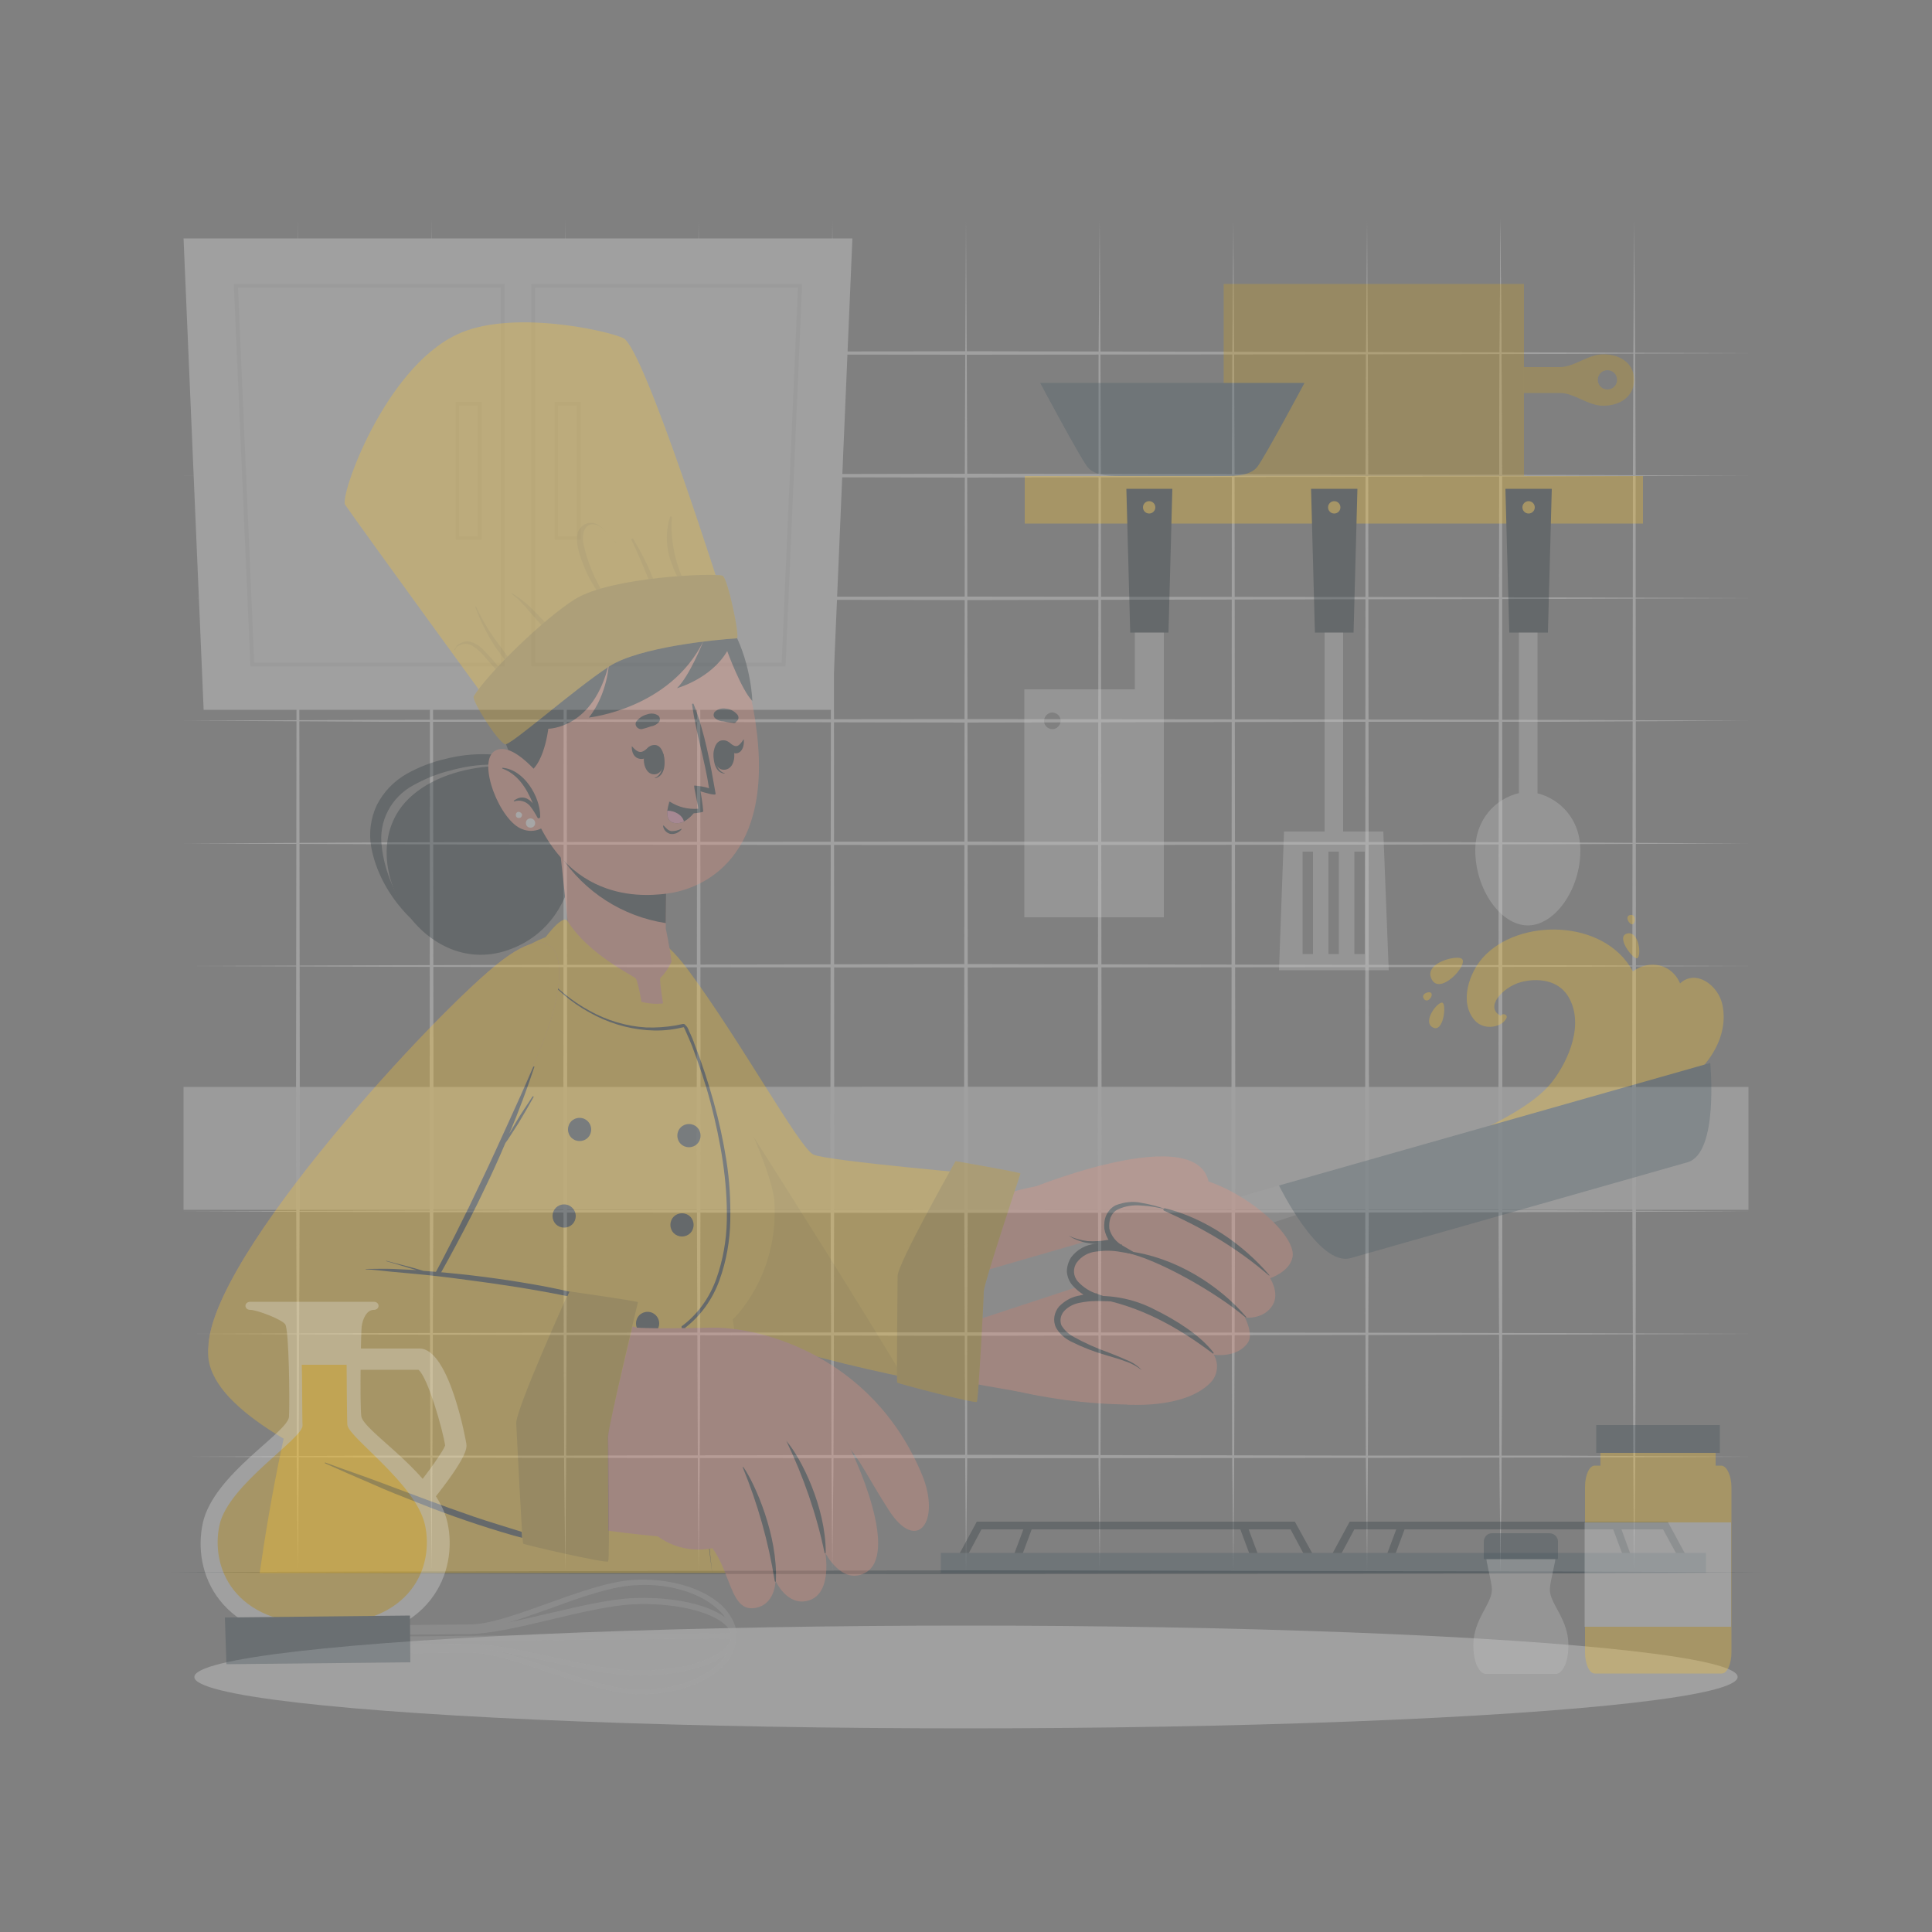 <?xml version="1.0" encoding="utf-8"?>
<!-- Generator: Adobe Illustrator 22.1.0, SVG Export Plug-In . SVG Version: 6.00 Build 0)  -->
<svg version="1.1" id="Layer_1" xmlns="http://www.w3.org/2000/svg" xmlns:xlink="http://www.w3.org/1999/xlink" x="0px" y="0px"
	 viewBox="0 0 500 500" style="enable-background:new 0 0 500 500;" xml:space="preserve">
<rect x="0" y="0" width="500" height="500" fill="#808080" stroke="none"/>
<style type="text/css">
	.st0{opacity:0.3;}
	.st1{fill:#EBEBEB;}
	.st2{fill:#DBDBDB;}
	.st3{fill:#263238;}
	.st4{fill:#455A64;}
	.st5{fill:#FFC727;}
	.st6{fill:#C7C7C7;}
	.st7{opacity:0.2;enable-background:new    ;}
	.st8{opacity:0.2;}
	.st9{fill:#EB9481;}
	.st10{fill:#A6A6A6;}
	.st11{opacity:0.1;enable-background:new    ;}
	.st12{fill:#FF9CBD;}
	.st13{fill:#FFFFFF;}
	.st14{opacity:0.1;}
	.st15{fill:#37474F;}
</style>
<g id="freepik--background-complete--inject-31" class="st0">
	<polygon class="st1" points="47.5,250 98.1,249.8 148.7,249.7 250,249.5 351.3,249.7 401.9,249.8 452.5,250 401.9,250.2 
		351.3,250.3 250,250.4 148.7,250.3 98.1,250.2 	"/>
	<polygon class="st1" points="47.5,218.3 98.1,218 148.7,217.9 250,217.8 351.3,217.9 401.9,218 452.5,218.3 401.9,218.5 
		351.3,218.6 250,218.7 148.7,218.6 98.1,218.5 	"/>
	<polygon class="st1" points="47.5,186.5 98.1,186.3 148.7,186.2 250,186.1 351.3,186.2 401.9,186.3 452.5,186.5 401.9,186.8 
		351.3,186.8 250,187 148.7,186.8 98.1,186.8 	"/>
	<polygon class="st1" points="47.5,154.8 98.1,154.6 148.7,154.5 250,154.4 351.3,154.5 401.9,154.6 452.5,154.8 401.9,155 
		351.3,155.1 250,155.3 148.7,155.1 98.1,155 	"/>
	<polygon class="st1" points="47.5,123.1 98.1,122.9 148.7,122.8 250,122.6 351.3,122.8 401.9,122.9 452.5,123.1 401.9,123.3 
		351.3,123.4 250,123.6 148.7,123.4 98.1,123.3 	"/>
	<polygon class="st1" points="47.5,91.4 98.1,91.2 148.7,91.1 250,90.9 351.3,91.1 401.9,91.2 452.5,91.4 401.9,91.6 351.3,91.7 
		250,91.8 148.7,91.7 98.1,91.6 	"/>
	<polygon class="st1" points="47.5,281.7 98.1,281.5 148.7,281.4 250,281.3 351.3,281.4 401.9,281.5 452.5,281.7 401.9,281.9 
		351.3,282 250,282.2 148.7,282 98.1,281.9 	"/>
	<polygon class="st1" points="47.5,313.5 98.1,313.3 148.7,313.2 250,313 351.3,313.2 401.9,313.2 452.5,313.5 401.9,313.7 
		351.3,313.8 250,313.9 148.7,313.8 98.1,313.7 	"/>
	<polygon class="st1" points="47.5,345.2 98.1,345 148.7,344.9 250,344.8 351.3,344.9 401.9,345 452.5,345.2 401.9,345.4 
		351.3,345.5 250,345.7 148.7,345.5 98.1,345.4 	"/>
	<polygon class="st1" points="47.5,377 98.1,376.7 148.7,376.7 250,376.5 351.3,376.7 401.9,376.7 452.5,377 401.9,377.2 
		351.3,377.3 250,377.4 148.7,377.3 98.1,377.2 	"/>
	<rect x="47.5" y="281.3" class="st2" width="405" height="31.8"/>
	<polygon class="st1" points="284.6,56.7 284.8,93.4 284.9,121.1 285.1,296.5 284.9,351.7 284.8,379.3 284.6,406.9 284.3,379.3 
		284.3,351.7 284.1,296.5 284.3,121.1 284.3,93.4 	"/>
	<polygon class="st1" points="250,56.7 250.2,93.4 250.3,121.1 250.5,296.5 250.3,351.7 250.3,379.3 250,406.9 249.8,379.3 
		249.7,351.7 249.5,296.5 249.7,121.1 249.8,93.4 	"/>
	<polygon class="st1" points="215.4,56.7 215.7,93.4 215.8,121.1 215.9,296.5 215.8,351.7 215.7,379.3 215.4,406.9 215.2,379.3 
		215.1,351.7 214.9,296.5 215.1,121.1 215.2,93.4 	"/>
	<polygon class="st1" points="180.8,56.7 181.1,93.4 181.2,121.1 181.3,296.5 181.2,351.7 181.1,379.3 180.8,406.9 180.6,379.3 
		180.5,351.7 180.3,296.5 180.5,121.1 180.6,93.4 	"/>
	<polygon class="st1" points="388.3,56.7 388.6,93.4 388.7,121.1 388.8,296.5 388.7,351.7 388.6,379.3 388.3,406.9 388.1,379.3 
		388,351.7 387.8,296.5 388,121.1 388.1,93.4 	"/>
	<polygon class="st1" points="353.8,56.7 354,93.4 354.1,121.1 354.3,296.5 354.1,351.7 354,379.3 353.8,406.9 353.5,379.3 
		353.4,351.7 353.3,296.5 353.4,121.1 353.5,93.4 	"/>
	<polygon class="st1" points="319.2,56.7 319.4,93.4 319.5,121.1 319.7,296.5 319.5,351.7 319.4,379.3 319.2,406.9 318.9,379.3 
		318.8,351.7 318.7,296.5 318.8,121.1 318.9,93.4 	"/>
	<polygon class="st1" points="422.9,56.7 423.2,93.4 423.3,121.1 423.4,296.5 423.3,351.7 423.2,379.3 422.9,406.9 422.7,379.3 
		422.6,351.7 422.4,296.5 422.6,121.1 422.7,93.4 	"/>
	<polygon class="st1" points="388.3,56.7 388.6,93.4 388.7,121.1 388.8,296.5 388.7,351.7 388.6,379.3 388.3,406.9 388.1,379.3 
		388,351.7 387.8,296.5 388,121.1 388.1,93.4 	"/>
	<polygon class="st1" points="146.3,56.7 146.5,93.4 146.6,121.1 146.8,296.5 146.6,351.7 146.5,379.3 146.3,406.9 146,379.3 
		145.9,351.7 145.8,296.5 145.9,121.1 146,93.4 	"/>
	<polygon class="st1" points="111.7,56.7 111.9,93.4 112,121.1 112.2,296.5 112,351.7 111.9,379.3 111.7,406.9 111.4,379.3 
		111.3,351.7 111.2,296.5 111.3,121.1 111.4,93.4 	"/>
	<polygon class="st1" points="77.1,56.7 77.3,93.4 77.4,121.1 77.6,296.5 77.4,351.7 77.3,379.3 77.1,406.9 76.8,379.3 76.8,351.7 
		76.6,296.5 76.8,121.1 76.8,93.4 	"/>
	<polygon class="st1" points="52.7,183.7 215.4,183.7 220.6,61.7 47.5,61.7 	"/>
	<path class="st2" d="M130.6,172.5H64.8l-4.3-99h70.1V172.5z M65.8,171.5h63.8v-97h-68L65.8,171.5z"/>
	<path class="st2" d="M124.7,139.7h-6.8V104h6.8V139.7z M118.8,138.7h4.8V105h-4.8V138.7z"/>
	<path class="st2" d="M203.3,172.5h-65.8v-99h70.1L203.3,172.5z M138.5,171.5h63.8l4.2-97h-68L138.5,171.5z"/>
	<path class="st2" d="M150.3,139.7h-6.8V104h6.8V139.7z M144.4,138.7h4.8V105h-4.8V138.7z"/>
</g>
<g id="freepik--Shadow--inject-31" class="st0">
	<ellipse class="st1" cx="250" cy="434" rx="199.7" ry="13.3"/>
</g>
<g id="freepik--Stove--inject-31" class="st0">
	<polygon class="st3" points="249.3,404.6 247.5,403.6 252.8,393.8 335.1,393.8 340.5,403.6 338.7,404.6 334,395.8 254,395.8 	"/>
	<polygon class="st3" points="263.8,404.4 261.9,403.7 265.6,393.8 322.4,393.8 326.1,403.7 324.2,404.4 321,395.8 267,395.8 	"/>
	<polygon class="st3" points="435.2,404.6 430.4,395.8 350.5,395.8 345.8,404.6 344,403.6 349.3,393.8 431.6,393.8 436.9,403.6 	"/>
	<polygon class="st3" points="420.7,404.4 417.5,395.8 363.5,395.8 360.3,404.4 358.4,403.7 362.1,393.8 418.9,393.8 422.5,403.7 	
		"/>
	<rect x="243.5" y="401.9" class="st4" width="198" height="5.2"/>
</g>
<g id="freepik--Table--inject-31" class="st0">
	<polygon class="st3" points="44.2,406.9 95.7,406.7 147.1,406.6 250,406.4 352.9,406.6 404.3,406.7 455.8,406.9 404.3,407.2 
		352.9,407.3 250,407.4 147.1,407.3 95.7,407.2 	"/>
</g>
<g id="freepik--Shelf--inject-31" class="st0">
	<rect x="265.2" y="123.2" class="st5" width="160" height="12.3"/>
	<rect x="342.8" y="157.8" class="st6" width="4.8" height="60"/>
	<path class="st6" d="M358,215.2h-25.7l-1.3,35.9h28.4L358,215.2z M339.8,246.9h-2.7v-26.5h2.7V246.9z M346.5,246.9h-2.7v-26.5h2.7
		V246.9z M353.2,246.9h-2.7v-26.5h2.7V246.9z"/>
	<polygon class="st3" points="350.3,163.7 340.3,163.7 339.3,126.5 351.3,126.5 	"/>
	<circle class="st5" cx="345.3" cy="131.3" r="1.6"/>
	<rect x="393.1" y="157.8" class="st6" width="4.8" height="48.3"/>
	<path class="st6" d="M409,220.1c0,10.1-6.6,19.4-13.6,19.4s-13.6-9.3-13.6-19.4s8.1-15.1,13.6-15.1S409,210,409,220.1z"/>
	<polygon class="st3" points="400.6,163.7 390.6,163.7 389.6,126.5 401.6,126.5 	"/>
	<circle class="st5" cx="395.6" cy="131.3" r="1.6"/>
	<path class="st6" d="M265.1,178.4v59h36.1v-79.8h-7.5v20.8L265.1,178.4z M270.2,186.6c0-1.2,1-2.2,2.1-2.2c1.2,0,2.2,1,2.2,2.1
		c0,1.2-1,2.2-2.1,2.2c0,0,0,0,0,0C271.2,188.7,270.2,187.8,270.2,186.6z"/>
	<polygon class="st3" points="292.5,163.7 302.4,163.7 303.4,126.5 291.5,126.5 	"/>
	<circle class="st5" cx="297.4" cy="131.3" r="1.6"/>
	<rect x="316.7" y="73.5" class="st5" width="77.7" height="49.7"/>
	<rect x="316.7" y="73.5" class="st7" width="77.7" height="49.7"/>
	<path class="st5" d="M414.9,91.7c-3.9,0-7.5,3.3-11.1,3.3h-9.5v6.7h9.5c3.6,0,7.2,3.3,11.1,3.3c4.6,0,8-2.6,8-6.7
		S419.5,91.7,414.9,91.7z M416,100.8c-1.4,0-2.5-1.1-2.5-2.5c0-1.4,1.1-2.5,2.5-2.5c1.4,0,2.5,1.1,2.5,2.5c0,0,0,0,0,0
		C418.5,99.7,417.4,100.8,416,100.8L416,100.8z"/>
	<g class="st8">
		<path d="M414.9,91.7c-3.9,0-7.5,3.3-11.1,3.3h-9.5v6.7h9.5c3.6,0,7.2,3.3,11.1,3.3c4.6,0,8-2.6,8-6.7S419.5,91.7,414.9,91.7z
			 M416,100.8c-1.4,0-2.5-1.1-2.5-2.5c0-1.4,1.1-2.5,2.5-2.5c1.4,0,2.5,1.1,2.5,2.5c0,0,0,0,0,0C418.5,99.7,417.4,100.8,416,100.8
			L416,100.8z"/>
	</g>
	<path class="st4" d="M337.6,99.1c0,0-10.2,19.1-12.2,21.7s-6.8,2.4-9.8,2.4h-24.4c-3,0-7.8,0.2-9.8-2.4s-12.2-21.7-12.2-21.7H337.6
		z"/>
</g>
<g id="freepik--Character--inject-31" class="st0">
	<path class="st3" d="M145.5,202.6c-7-6.7-30.5-6.2-40.6,5c-13.9,15.4,4.4,45.9,26.5,38.3S150.9,207.8,145.5,202.6z"/>
	<path class="st3" d="M106.4,237.8c-3.9-5.7-6.9-12.1-7.6-18.7c-0.9-6.5,2.4-12.8,8.2-15.9c2.9-1.6,6-2.9,9.2-3.7
		c3.2-0.9,6.5-1.5,9.8-1.6c6.8-0.4,13.6,1.3,19.5,4.7c-5.1-4.8-12.4-7.3-19.5-7.4c-3.6-0.1-7.2,0.3-10.7,1.2
		c-3.5,0.8-6.9,2.1-10.1,3.9c-3.3,1.9-6,4.7-7.7,8.1c-1.6,3.4-2.1,7.3-1.4,11C97.5,226.6,101.4,232.9,106.4,237.8z"/>
	<path class="st9" d="M172.9,248.3c16.9,20.3,30.9,46.3,38.4,52.5c3.9,3.3,61,8.3,67.5,9.6c9.9,1.9-4.1,52.5-10.7,50.6
		c-4.3-1.2-69.9-10.3-82-23.9c-9.3-10.5-23.9-55.8-27.8-75.7C153.9,239.3,166.1,240.2,172.9,248.3z"/>
	<path class="st9" d="M292.5,363.5c-11.3-0.1-22.6-1.6-33.5-4.5c-6-1.7-3-48.8,3.2-50.6c19-5.5,45.1-1.6,53.8,5.4
		S303.9,363.5,292.5,363.5z"/>
	<path class="st5" d="M433.2,282.2c-10.6,6.3-23.9,9.1-35.7,12.5c-6.5,1.8-13,3.5-19.5,5.1c-3,0.7-6,1.4-9,2.1
		c-1.8,0.4-4.7,1.6-6.6,1.1c-0.4-0.1-0.8-0.5-0.8-0.9c0-0.1,0-0.3,0-0.4c-0.1-1.1,31-10.2,40-21.6c4.5-5.8,8.5-15.3,4.2-22.3
		c-2.6-4.2-7.9-4.8-12.3-3.6c-4.6,1.3-9.4,6.5-5.1,8.7c0.4-0.8,1.8-0.4,1.5,0.5c-0.9,2.3-5.7,3.6-8.3,0.6
		c-4.1-4.8-1.2-12.4,2.1-16.1c9.2-10.4,31.5-10.2,38.9,3.5c4.3-3.2,10.1-1.9,12.2,3.1c4.1-3.8,10,0.5,11,5.7
		C447.6,269.5,440.6,277.9,433.2,282.2z"/>
	<path class="st5" d="M378.4,248.2c-1-1.2-10.1,0.9-7.9,5.2C372.6,257.7,379.9,249.9,378.4,248.2z"/>
	<path class="st5" d="M373.3,259.5c-1.2-0.4-5.3,4.9-2.5,6.4S374.4,259.9,373.3,259.5z"/>
	<path class="st5" d="M423.7,248c1.2-0.5,0.5-7.2-2.6-6.4S422.7,248.4,423.7,248z"/>
	<path class="st5" d="M370.4,257c-0.5-0.6-2.8,0.2-1.9,1.5S371,257.8,370.4,257z"/>
	<path class="st5" d="M422.5,239.2c0.8-0.2,1-2.7-0.6-2.4S421.7,239.4,422.5,239.2z"/>
	<polygon class="st10" points="341.3,312.5 254.1,341.2 250.9,330 339,304.5 	"/>
	<path class="st4" d="M442.6,275.1c0,0,2.3,23.4-5.9,25.7l-43.6,12.4l-43.6,12.4c-8.2,2.3-18.5-18.8-18.5-18.8L442.6,275.1z"/>
	<path class="st9" d="M267.4,307.3c0,0,46.6-18.9,45.6,1.3c-0.3,6-8.7,30.2-13.6,28.6c-6.3-2-4.7-12.8-2.6-19.4
		c0,0-13.6,8.3-22.2,0.5C271.3,315.3,268.8,311.5,267.4,307.3z"/>
	<path class="st3" d="M313,306.9c0.2,2.4,0,4.7-0.5,7c-0.5,2.3-1.1,4.6-1.9,6.9c-1.5,4.5-3.4,8.9-5.6,13.1c-0.6,1.1-1.4,2.1-2.2,3
		c-0.5,0.5-1.2,0.9-1.9,1.2c-0.4,0.1-0.8,0.2-1.2,0.2c-0.4,0-0.8-0.1-1.2-0.2c-1.3-0.5-2.5-1.4-3.2-2.6c-0.6-1.1-1.1-2.4-1.3-3.6
		c-0.4-2.4-0.3-4.9,0.2-7.3c0.4-2.4,1-4.7,1.8-7l1.2,0.9c-1.6,0.9-3.3,1.6-5,2.2c-1.7,0.6-3.5,1-5.3,1.2c-1.8,0.2-3.6,0.1-5.4-0.2
		c-1.8-0.3-3.5-1-5-1.9c1.6,0.7,3.3,1.2,5,1.4c1.7,0.1,3.5,0,5.1-0.3c1.7-0.3,3.4-0.8,5-1.4c1.6-0.6,3.1-1.4,4.6-2.3l1.8-1.1
		l-0.5,2.1c-0.6,2.2-1.1,4.5-1.5,6.7c-0.4,2.2-0.4,4.5-0.1,6.7c0.4,2.1,1.4,4.2,3.1,4.7c1.5,0.6,3.1-1.4,4.2-3.3
		c1.2-2,2.2-4,3.2-6.1c1-2.1,2-4.2,2.8-6.4C311,316,312.7,311.6,313,306.9z"/>
	<path class="st9" d="M300.4,305.8c-5,3,1.4,7.1,1.4,7.1s-10.6-3.7-14.5,1.4c-3.8,4.9,4.1,9.6,4.7,10c-0.6-0.2-10.4-3.4-13.8,2.1
		c-3.5,5.7,5.2,9.1,5.8,9.3c-0.6,0-8.4-0.1-10,4.7c-2.8,8.2,17.1,8.9,21.6,14.2c0,0-3.7,8.6-3.9,8.9c0,0,14.5,1.2,21.3-5.4
		c2.1-1.9,2.6-5.1,1.1-7.5c0,0,6.1,1,8.9-3.2c1.4-2.2-0.8-6.4-0.8-6.4s4.9,0.6,7.2-3.3c1.8-3.1-0.7-6.9-0.7-6.9s5-1.6,5.8-5.4
		C336.1,317.7,311,299.4,300.4,305.8z"/>
	<path class="st3" d="M328.4,330.1c0,0,0.1,0,0.1,0s0-0.1,0-0.1c-6.8-8-16.7-14.8-27-17.3c-0.3-0.1-0.6,0.4-0.3,0.6
		C311.4,317.9,319.9,322.8,328.4,330.1z"/>
	<path class="st3" d="M322.4,341c0.1,0.1,0.2-0.1,0.1-0.2c-7-8.2-18.4-15.5-30.6-17c-0.4,0-0.8,0.3-0.4,0.4
		C299.6,325.9,314.8,334.5,322.4,341z"/>
	<path class="st3" d="M283.1,335.9c11.6,1.9,21.5,7.4,30.8,14.4c0.1,0.1,0.2-0.1,0.2-0.2c-3.6-4.7-10-8.6-15.3-11.2
		c-4.8-2.5-10.2-3.7-15.6-3.5C282.9,335.5,282.8,335.8,283.1,335.9z"/>
	<path class="st3" d="M301.8,313c-2.1-0.5-4.2-0.9-6.4-1c-2.1-0.2-4.2,0.1-6.1,1c-0.9,0.4-1.5,1.2-1.9,2.1c-0.3,0.9-0.4,1.9-0.3,2.9
		c0.5,1.9,1.8,3.5,3.5,4.4l4.1,2.4l-4.7-0.8c-2.1-0.4-4.2-0.4-6.3-0.1c-2,0.2-3.8,1.2-5,2.8c-1.1,1.5-1,3.6,0.3,5
		c1.4,1.5,3.1,2.6,5.1,3.2l5.3,1.9l-5.6-0.1c-1.6,0-3.1,0.2-4.6,0.5c-1.4,0.3-2.8,1-3.8,2.1c-0.9,1-1.2,2.4-0.7,3.7
		c0.8,1.3,1.9,2.3,3.2,3c2.9,1.6,5.8,2.9,8.9,4c1.5,0.6,3.1,1.2,4.6,1.9c1.6,0.6,3,1.5,4.1,2.7c-1.3-1-2.7-1.8-4.3-2.3
		c-1.5-0.6-3.1-1-4.7-1.5c-3.2-0.9-6.3-2.1-9.3-3.6c-1.6-0.8-3-2-3.9-3.6c-0.9-1.8-0.5-4,0.8-5.5c1.3-1.3,2.9-2.3,4.7-2.7
		c1.7-0.4,3.4-0.7,5.1-0.7l-0.3,1.8c-2.3-0.7-4.4-2-6-3.8c-0.9-1-1.4-2.3-1.5-3.6c0-1.3,0.4-2.6,1.1-3.7c1.5-2,3.8-3.3,6.3-3.5
		c2.3-0.3,4.6-0.2,6.9,0.2l-0.6,1.6c-2.1-1.2-3.6-3.3-4-5.7c-0.1-1.2,0-2.4,0.5-3.5c0.5-1.1,1.4-2.1,2.5-2.6
		c2.1-0.8,4.4-1.1,6.6-0.6C297.7,311.7,299.8,312.2,301.8,313z"/>
	<path class="st5" d="M257.3,304.2l-8.2,55.1c0,0-58.6-10-68.2-21s-19.3-54.7-24-76.8s7.5-28.9,21.1-10.6s28.9,46.2,32.5,47.9
		S257.3,304.2,257.3,304.2z"/>
	<path class="st11" d="M233.7,356.3c-18.1-3.8-46.4-10.7-52.8-18c-9.6-11-19.3-54.7-24-76.7c-2.4-11.2-0.4-18.5,4-20.6
		C171.1,256.7,212.6,321.1,233.7,356.3z"/>
	<path class="st5" d="M264.1,303.7c-0.1-0.3-16.8-3.2-16.8-3.2s-15,26.5-15,29.7s-0.3,27.3-0.1,27.6s20.2,5.5,20.6,5
		s1.8-26.6,1.8-28.6S264.1,303.7,264.1,303.7z"/>
	<path class="st7" d="M264.1,303.7c-0.1-0.3-16.8-3.2-16.8-3.2s-15,26.5-15,29.7s-0.3,27.3-0.1,27.6s20.2,5.5,20.6,5
		s1.8-26.6,1.8-28.6S264.1,303.7,264.1,303.7z"/>
	<path class="st5" d="M201.6,407.1l-12-65.6c0,0,12-11,10.8-30.6c-0.7-10.6-19.8-48.5-30.1-61.7c-9.6-12.4-30.5-11.8-43.4,3.8
		c-41.5,50.4-54.4,117.2-59.7,154.1H201.6z"/>
	<path class="st3" d="M140.6,251.9c3.4,3.9,7.4,7.2,12,9.7c4.5,2.5,9.5,4,14.6,4.3c2.6,0.1,5.1-0.1,7.6-0.5l1.9-0.4h0.2
		c0.1,0,0.2,0,0.3,0.1c0,0,0.1,0.1,0.1,0.1l0.1,0.1c0.1,0.1,0.1,0.2,0.2,0.2l0.3,0.4c0.2,0.3,0.3,0.6,0.4,0.9
		c0.6,1.2,1.1,2.4,1.5,3.6c1.9,4.8,3.5,9.8,4.9,14.8c1.4,5,2.5,10.1,3.3,15.2c0.8,5.1,1.1,10.3,1,15.5c-0.1,5.2-1,10.4-2.8,15.4
		c-1.8,5-4.9,9.3-9.1,12.5l0.2-0.4l3.6,31.8l3.4,31.8l-4-31.7l-3.9-31.8v-0.3l0.2-0.1c4.1-3.1,7.1-7.4,8.8-12.2
		c1.7-4.8,2.6-9.9,2.7-15c0.2-10.3-1.6-20.5-4.2-30.5c-1.3-5-3-9.9-4.8-14.7c-0.5-1.2-1-2.4-1.5-3.5c-0.1-0.3-0.3-0.6-0.4-0.9
		c-0.1-0.1-0.1-0.3-0.2-0.4s-0.1-0.1-0.1-0.2l0,0l0,0c0.1,0,0.1,0.1,0.2,0.1l0,0l-1.9,0.4c-2.6,0.5-5.2,0.6-7.8,0.4
		c-5.2-0.4-10.3-2-14.9-4.6C147.8,259.4,143.8,256,140.6,251.9z"/>
	<path class="st3" d="M153,292.3c0,1.7-1.3,3-3,3s-3-1.3-3-3s1.3-3,3-3S153,290.7,153,292.3z"/>
	<path class="st3" d="M181.3,293.9c0,1.7-1.3,3-3,3s-3-1.3-3-3s1.3-3,3-3S181.3,292.2,181.3,293.9z"/>
	<path class="st3" d="M149,314.7c0,1.7-1.3,3-3,3s-3-1.3-3-3s1.3-3,3-3S149,313.1,149,314.7z"/>
	<path class="st3" d="M139.6,341.5c0,1.7-1.3,3-3,3s-3-1.3-3-3s1.3-3,3-3S139.6,339.9,139.6,341.5z"/>
	<path class="st3" d="M138.6,367.9c0,1.7-1.3,3-3,3s-3-1.3-3-3s1.3-3,3-3S138.6,366.2,138.6,367.9z"/>
	<path class="st3" d="M179.5,317c0,1.7-1.3,3-3,3s-3-1.3-3-3s1.3-3,3-3S179.5,315.3,179.5,317z"/>
	<path class="st3" d="M169.9,367.3c0,1.7-1.3,3-3,3s-3-1.3-3-3s1.3-3,3-3S169.9,365.7,169.9,367.3z"/>
	<circle class="st3" cx="137.3" cy="394" r="3"/>
	<path class="st3" d="M171.5,393.5c0,1.7-1.3,3-3,3s-3-1.3-3-3s1.3-3,3-3S171.5,391.8,171.5,393.5z"/>
	<path class="st3" d="M170.6,342.5c0,1.7-1.3,3-3,3s-3-1.3-3-3s1.3-3,3-3S170.6,340.9,170.6,342.5z"/>
	<path class="st9" d="M172.3,240.3c0,0,4,18.2,0.7,19.1c-10.1,2.7-23.9-9.6-24.9-11.7c-0.3-0.6-1.8-14.9-3-26.1
		c-0.8-7.2-1.4-13.1-1.4-13.1l28.8,10.7l-0.2,19.7L172.3,240.3z"/>
	<path class="st3" d="M172.5,219.2l-0.2,19.7c-11.1-1.7-21-8-27.2-17.4c-0.8-7.2-1.4-13.1-1.4-13.1l3.6,1.2L172.5,219.2z"/>
	<path class="st9" d="M195.9,189.8c4,34.4-16.2,40.7-23.6,41.5c-6.7,0.8-29.8,2.6-37.3-31.3s7.2-46.6,22.5-49.1
		S192,155.4,195.9,189.8z"/>
	<path class="st3" d="M189.7,187.1c-0.8-0.1-1.6-0.2-2.4-0.4c-0.8,0-1.7-0.3-2.3-0.9c-0.4-0.4-0.4-1-0.1-1.5c0.8-0.8,1.9-1.1,3-0.9
		c1.1,0.1,2.1,0.6,2.9,1.5c0.5,0.6,0.4,1.4-0.2,1.8C190.4,187.1,190.1,187.2,189.7,187.1z"/>
	<path class="st3" d="M166.1,188.7c0.8-0.2,1.5-0.4,2.3-0.7c0.8-0.1,1.6-0.5,2.2-1.2c0.3-0.5,0.2-1.1-0.1-1.5
		c-0.9-0.7-2-0.8-3.1-0.4c-1.1,0.3-2,0.9-2.7,1.8c-0.4,0.6-0.2,1.4,0.5,1.8C165.5,188.7,165.8,188.7,166.1,188.7z"/>
	<path class="st3" d="M171.7,195.1c0-0.1-0.2,0.1-0.2,0.2c0.2,2.3,0.1,5.1-2,6c-0.1,0-0.1,0.1,0,0.1
		C172.2,200.9,172.3,197.3,171.7,195.1z"/>
	<path class="st3" d="M169.4,192.8c-3.8,0-3.6,7.6-0.1,7.6S172.6,192.8,169.4,192.8z"/>
	<path class="st3" d="M168,193.3c-0.6,0.4-1.3,1.2-2.1,1.3s-1.6-0.6-2.3-1.4c-0.1-0.1-0.1,0-0.1,0.1c0,1.5,0.6,2.9,2.2,3.1
		s2.4-1.2,2.7-2.6C168.5,193.5,168.2,193.1,168,193.3z"/>
	<path class="st3" d="M184.8,194.1c0-0.1,0.2,0.1,0.2,0.2c0,2.4,0.3,5.1,2.5,5.8c0.1,0,0.1,0.1,0,0.1
		C184.9,200,184.4,196.4,184.8,194.1z"/>
	<path class="st3" d="M186.9,191.6c3.8-0.4,4.3,7.2,0.7,7.6S183.7,191.9,186.9,191.6z"/>
	<path class="st3" d="M188.5,192c0.6,0.4,1.3,1.1,2,1.1s1.4-0.9,1.9-1.7c0.1-0.1,0.1,0,0.1,0.1c0.1,1.4-0.3,3-1.6,3.4
		s-2.3-0.9-2.7-2.3C188.1,192.3,188.2,191.9,188.5,192z"/>
	<path class="st3" d="M171.8,213.7c0.6,0.6,1.1,1.3,2,1.4c0.9,0,1.7-0.2,2.5-0.6c0,0,0.1,0,0.1,0c0,0,0,0.1,0,0.1
		c-0.7,0.9-1.8,1.4-3,1.2c-1-0.3-1.7-1.1-1.8-2.1C171.5,213.7,171.7,213.6,171.8,213.7z"/>
	<path class="st3" d="M181.3,204.8c0,0,0.6,3.5,0.7,5.2c0,0.1-0.4,0.2-0.9,0.3c0,0,0,0-0.1,0c-2.9,0.6-5.9-0.4-7.8-2.6
		c-0.1-0.1,0-0.2,0-0.2c0.1,0,0.1,0,0.2,0c2.2,1.4,4.7,2,7.3,1.8c0.1-0.5-1.3-5.9-1-6c1.3,0.1,2.6,0.3,3.8,0.7
		c-1.1-7.3-3.4-14.4-4.4-21.7c0-0.1,0.1-0.2,0.2-0.2c0.1,0,0.2,0,0.2,0.1c2.9,7.3,4.4,15.7,5.7,23.2
		C185.4,206.1,182,205,181.3,204.8z"/>
	<path class="st3" d="M180.2,209.5c-0.8,1.3-1.9,2.4-3.2,3.1c-0.7,0.4-1.6,0.5-2.4,0.4c-1.8-0.3-2-1.8-1.9-3.2
		c0.1-0.7,0.3-1.5,0.5-2.2C175.3,209,177.7,209.6,180.2,209.5z"/>
	<path class="st12" d="M177,212.6c-0.7,0.4-1.6,0.5-2.4,0.4c-1.8-0.3-2-1.8-1.9-3.2C174.6,209.8,176.6,210.9,177,212.6z"/>
	<path class="st3" d="M134.7,200.4c5.8,0.4,7.2-11.8,7.2-11.8s11.8,0,15.7-17c0,0-0.3,7.9-5.2,14.1c0,0,20.9-2.2,29.6-19.7
		c0,0-3.5,8.9-6.8,12.1c0,0,8.8-2.4,13-9.6c0,0,3.7,10.1,6.5,12.9c0,0-0.9-36.5-34.7-32.6c0,0-21.2,1.4-28.8,18.2
		S134.7,200.4,134.7,200.4z"/>
	<path class="st9" d="M140.8,202.1c0,0-7.9-10.6-12.7-7.8s1.3,18.3,7.1,20.3c3,1.2,6.4-0.2,7.7-3.2c0-0.1,0.1-0.1,0.1-0.2
		L140.8,202.1z"/>
	<path class="st3" d="M130,198.7C130,198.7,129.9,198.8,130,198.7c-0.1,0.1,0,0.2,0,0.2c4.1,1.5,6.3,5.2,7.9,9
		c-1.2-1.4-2.9-2.2-4.9-0.7c-0.1,0.1,0,0.2,0.1,0.2c1.4-0.5,3,0,4,1.1c0.8,1,1.4,2,2,3.1c0.2,0.4,0.8,0.1,0.7-0.3v-0.1
		C139.8,206.2,135.6,199.1,130,198.7z"/>
	<path class="st13" d="M138.5,213c0,0.7-0.5,1.2-1.2,1.2c0,0,0,0,0,0c-0.7,0-1.2-0.5-1.2-1.2c0-0.7,0.5-1.2,1.2-1.2c0,0,0,0,0,0
		C137.9,211.8,138.5,212.3,138.5,213z"/>
	<path class="st13" d="M135.1,210.9c0,0.4-0.3,0.8-0.8,0.8s-0.8-0.3-0.8-0.8s0.3-0.8,0.8-0.8c0,0,0,0,0,0
		C134.7,210.2,135.1,210.5,135.1,210.9z"/>
	<path class="st5" d="M130.3,187.1c-0.4-0.3-37.8-51.8-41-56.5c-1.4-2.1,10-35,28.9-44c13.7-6.6,38.5-1.2,43.1,0.9
		c5.4,2.4,26.3,68.8,26.3,68.8l-32.6,13.4L130.3,187.1z"/>
	<g class="st14">
		<path d="M132.7,177.4c-0.7-0.6-1.3-1.3-1.8-2.2c-0.6-0.8-1.1-1.6-1.7-2.4c-1.2-1.5-2.5-3-3.9-4.4c-1-1.2-2.4-2.1-4-2.4
			c-0.7-0.1-1.4,0.1-2,0.4c-0.4,0.2-0.8,0.4-1.1,0.7c-0.2,0.3-0.3,0.7-0.6,1c-0.1,0.1,0.1,0.2,0.2,0.1c0.1-0.5,0.5-0.9,0.9-1.1
			c0.4-0.2,0.7-0.3,1.1-0.4c0.8-0.2,1.7,0,2.4,0.4c1.4,0.9,2.6,2,3.6,3.3c1.1,1.3,2.2,2.5,3.4,3.8s1.9,2.7,3.3,3.4
			C132.6,177.7,132.8,177.5,132.7,177.4z"/>
		<path d="M136.5,177c-2.3-3.2-4.7-6.5-7-9.7c-2.5-3.2-4.6-6.6-6.3-10.3c0-0.1-0.2,0-0.2,0.1c1.4,3.8,3.2,7.4,5.5,10.8
			c2.4,3.3,5,6.4,7.8,9.3c0,0,0.1,0,0.2,0S136.6,177,136.5,177z"/>
		<path d="M146.2,167c-2.1-2.7-4.4-5.2-6.8-7.7c-2-2.2-4.3-4.2-6.9-5.8c-0.1-0.1-0.2,0.1-0.1,0.2c2.5,1.8,4.3,4.3,6.4,6.6
			c2.2,2.5,4.5,5,6.9,7.2c0.1,0.1,0.3,0.1,0.5,0C146.3,167.3,146.3,167.1,146.2,167z"/>
		<path d="M154.3,135.6c-1.8-0.8-3.8,0.1-4.6,1.8c-0.1,0.2-0.2,0.4-0.2,0.6c-0.6,2.5,0.4,5.4,1.3,7.7c0.9,2.5,2.2,5,3.7,7.2
			c1.7,2.5,3.8,4.8,6.1,6.8c0.1,0.1,0.2,0,0.1-0.1c-3.2-3.6-5.8-7.7-7.6-12.1c-0.9-2.2-1.6-4.4-2.1-6.8c-0.4-1.9,0-5.3,2.7-5
			c2.6,0.3,3.9,3.3,5.8,4.8c0,0,0.1,0,0-0.1C157.6,139.1,156.7,136.6,154.3,135.6z"/>
		<path d="M173.4,133.8c-1.2,3.8-1.1,7.9,0.3,11.7c0.7,2.1,1.7,4.1,2.8,6c1.1,2,2.3,3.9,3.8,5.7c0,0,0.1,0,0.1,0c0,0,0-0.1,0-0.1
			c-0.8-2-2.1-3.8-3-5.7c-0.9-2-1.7-4-2.3-6.1c-0.5-1.8-0.9-3.7-1.1-5.6c-0.2-1.9-0.3-3.9-0.1-5.8
			C173.9,133.7,173.5,133.5,173.4,133.8z"/>
		<path d="M168.6,148.7c-1.3-3.2-2.9-6.2-4.7-9.2c-0.1-0.1-0.3-0.2-0.4-0.1c-0.1,0.1-0.1,0.2-0.1,0.3c1.5,3.1,2.8,6.2,4.1,9.4
			s2.4,6.4,3.9,9.4c0.1,0.1,0.2,0,0.2-0.1C171,155.1,170,151.8,168.6,148.7z"/>
	</g>
	<path class="st5" d="M187,149c-2.2-0.8-28.8,0.3-38.1,6c-8.2,5.1-22.7,19.3-26.3,25.2c-0.6,1,6,11.5,8.1,12.4
		c1.3,0.5,17.7-14.1,26.9-20.1c7.8-5.1,28-7,33.1-7.3C191.6,165.1,188.3,149.4,187,149z"/>
	<path class="st7" d="M187,149c-2.2-0.8-28.8,0.3-38.1,6c-8.2,5.1-22.7,19.3-26.3,25.2c-0.6,1,6,11.5,8.1,12.4
		c1.3,0.5,17.7-14.1,26.9-20.1c7.8-5.1,28-7,33.1-7.3C191.6,165.1,188.3,149.4,187,149z"/>
	<path class="st5" d="M166.7,263.5c0,0-1.4-9.5-2.2-10.3s-12.2-6.2-17.6-14.8c-1.4-2.2-6.7,5.5-6.7,5.5s4,10.9,13.3,16.8
		s20.3,4.6,22.7,3c0.8-0.5-1.9-16.3-2.1-15.6c-0.7,1.9-1.8,3.6-3.2,5c-0.4,0.4,1.2,9.7,1.2,9.7L166.7,263.5z"/>
	<path class="st9" d="M128.2,249.9C108.9,265.8,50.4,330,54.1,351c2.7,15.6,19.9,20.3,34.8,13.7c12.9-5.7,42.9-74.6,51.2-94
		C147.8,252.2,147.2,234.3,128.2,249.9z"/>
	<path class="st5" d="M128.2,249.9C108.9,265.8,50.4,330,54.1,351c2.7,15.6,19.9,20.3,34.8,13.7c12.9-5.7,42.9-74.6,51.2-94
		C147.8,252.2,147.2,234.3,128.2,249.9z"/>
	<path class="st3" d="M138.3,276.1c0-0.1,0-0.1-0.1-0.1c-0.1,0-0.1,0-0.2,0.1c-2.1,4.9-4.3,9.8-6.5,14.6s-4.4,9.7-6.7,14.5
		c-4.5,9.6-9.3,19.1-14.4,28.5c-1.4,2.6-2.9,5.2-4.3,7.8s-3,5.2-4.4,7.9c0,0.1,0.1,0.1,0.1,0.1c1.6-2.2,3-4.5,4.4-6.7
		s2.8-4.5,4.1-6.8c2.7-4.6,5.3-9.2,7.8-13.9s5-9.5,7.3-14.4c1.9-3.9,3.7-7.9,5.4-11.9c0.4-0.5,0.8-1.1,1.1-1.6
		c0.7-1.1,1.5-2.3,2.2-3.4c1.4-2.3,2.7-4.6,4-6.9c0.1-0.1-0.2-0.3-0.3-0.1c-1.4,2.2-3,4.4-4.3,6.7l-1.7,2.9l0,0
		C134.3,287.5,136.4,281.8,138.3,276.1z"/>
	<path class="st9" d="M58.7,359.9c-12.7-13.8,4-28.4,17.1-28.8c30.7-1,75.3,7.3,99.9,15.9c8.4,2.9,10.5,51.3,0.9,51
		C159.6,397.5,84.5,387.8,58.7,359.9z"/>
	<path class="st9" d="M163.5,343.5c0,0,3.2,0.5,20.6,0.1c12-0.3,41.5,6.8,54.5,38c5,12-1.2,20.7-8.6,9.2
		c-5.2-8.1-8.1-14.2-10.6-16.4c0,0-1.5,14.7-8.9,18.9c-6.5,3.7-13.3,6.9-20.2,9.7c-0.8-1.2-1.5-2.4-2.1-3.6
		c-6.3,2.9-13.7,1.9-19-2.6L163.5,343.5z"/>
	<path class="st9" d="M195.7,345.2c4.8,4,15,12.8,20.8,22.8c6.4,11.1,15.8,34.4,7.5,39c-6.1,3.4-10.4-5.1-10.4-5.1
		s1.9,10.4-4.3,12.3c-5.6,1.7-8.6-5.1-8.6-5.1s0,6.5-5.7,7.1c-6.9,0.7-5.8-13-13.5-18.3C179.8,396.8,195.7,345.2,195.7,345.2z"/>
	<path class="st3" d="M203.5,372.9c3.9,4.5,10.2,17.2,10.2,28.8c0,0.3-0.2,0.4-0.3,0.2C211.3,391.8,207.9,382.1,203.5,372.9
		C203.4,372.9,203.5,372.8,203.5,372.9z"/>
	<path class="st3" d="M192.4,379.7c3,4.3,8.9,17.6,8.4,29.4c0,0.3-0.2,0.4-0.3,0.1c-1.6-10.1-4.4-20-8.3-29.5
		C192.3,379.7,192.4,379.6,192.4,379.7z"/>
	<path class="st5" d="M160.2,336.9l-9.3,33l-1.4,31.1c0,0-98-24.6-95.6-51.8c0.8-9.2,9.6-21.4,30-22.1S160.2,336.9,160.2,336.9z"/>
	<path class="st3" d="M160.5,337.7c-2.1-0.6-4.2-1.3-6.3-1.8s-4.2-1.1-6.3-1.5c-4.2-1-8.5-1.8-12.8-2.5c-8.5-1.4-17-2.4-25.5-3
		c-3.1-1-6.4-1.7-9.6-2.6c-0.1,0-0.1,0.1,0,0.1c2.6,0.7,5.2,1.6,7.8,2.3c-2-0.1-4-0.2-5.9-0.3c-2.4-0.1-4.8,0-7.2,0
		c-0.1,0-0.1,0.1,0,0.1c2.1,0.1,4.3,0.4,6.4,0.6s4.4,0.4,6.5,0.6c4.3,0.4,8.6,0.9,12.9,1.5c8.6,1.1,17.1,2.4,25.6,4.1
		c2.4,0.5,4.8,0.9,7.1,1.4s4.8,0.9,7.2,1.4C160.7,338.1,160.7,337.7,160.5,337.7z"/>
	<path class="st3" d="M147.1,400.2c-4.1-1.2-8.1-2.5-12.2-3.8s-8.2-2.5-12.3-3.9c-8.2-2.8-16.2-5.9-24.3-8.9
		c-4.7-1.8-9.4-3.3-14.1-5.1c-0.1,0-0.2,0.1-0.1,0.2c2,0.9,4.1,1.8,6.1,2.7s4,1.7,6,2.6c4,1.8,8.1,3.4,12.2,5c8,3.2,16.2,6,24.5,8.4
		c4.6,1.3,9.3,2.3,14.1,3.3C147.2,400.6,147.3,400.3,147.1,400.2z"/>
	<path class="st5" d="M165.2,337c-0.2-0.3-17.8-2.8-17.8-2.8s-14,30.6-13.8,34.2s1.4,30.8,1.7,31.2s21.5,5.3,21.9,4.7
		s0.1-30,0.1-32.3S165.2,337,165.2,337z"/>
	<path class="st7" d="M165.1,337c-0.2-0.3-17.8-2.8-17.8-2.8s-13.9,30.6-13.7,34.2s1.5,30.8,1.8,31.1s21.6,5.2,22,4.6s0.1-30,0-32.3
		S165.1,337,165.1,337z"/>
</g>
<g id="freepik--Tools--inject-31" class="st0">
	<path class="st5" d="M448.1,384.9v42.7c0,3-1.1,5.5-2.5,5.5h-16.4h-16.5c-1.4,0-2.5-2.5-2.5-5.5v-42.8c0-3,1.1-5.5,2.5-5.5h1.5v-4
		h14.9l0,0H444v4h1.5C446.9,379.4,448.1,381.9,448.1,384.9z"/>
	<rect x="413.1" y="368.8" class="st15" width="32" height="7.2"/>
	<rect x="410.1" y="394" class="st1" width="37.9" height="27"/>
	<path class="st6" d="M405.9,425.7c0,5.6-2.1,7.5-3.2,7.5h-9.4h-8.8c-1.1,0-3.2-1.9-3.2-7.5c0-6.6,4.8-10.6,4.8-14.3
		c0-2.4-2.3-9.7-1.3-9.7h17.6c1,0-1.3,7.3-1.3,9.7C401.1,415.1,405.9,419,405.9,425.7z"/>
	<path class="st15" d="M386.1,396.8l14.9,0c1.2,0,2.2,1,2.2,2.1l0,4.4c0,0.1-0.1,0.2-0.1,0.2l-18.9,0c-0.1,0-0.2-0.1-0.2-0.1l0-4.4
		C384,397.8,384.9,396.8,386.1,396.8z"/>
	<path class="st1" d="M111.9,388.4l-4.3-3.4c3.3-4.1,7-9.3,7.6-10.9c-0.6-4.1-4.5-17.7-6.9-19.6h-16V349h16.3
		c7.8,0,12.1,24.5,12.1,24.7C120.8,374.7,121.1,376.9,111.9,388.4z"/>
	<path class="st1" d="M84.1,424.7c-27.7,0-34.4-18-31.6-30.6s22.1-23.4,22.3-27.5s0-22.6-1-23.9s-7.3-3.7-9-3.7s-1.7-2.1,0-2.1h31.9
		c1.7,0,1.7,2.1,0,2.1s-2.8,2.1-3.1,4.3c-0.2,1.6-0.5,19.8-0.1,23.2c0.6,4.1,19.5,14.9,22.3,27.5S111.8,424.7,84.1,424.7z"/>
	<path class="st5" d="M83.4,420.4c-23.3,0-28.9-15.1-26.6-25.7s21.9-22.5,21.5-25.9c-0.1-0.7-0.1-14.2-0.2-15.6h11.6
		c0,1.5,0.1,15,0.2,15.6c0.5,3.4,17.8,15.3,20.1,25.9S106.7,420.4,83.4,420.4z"/>
	<path class="st10" d="M190.6,423.4c-0.1,3.1-1.5,6.1-3.8,8.1c-5,4.8-13.7,7.4-22.9,6.9c-6.2-0.3-14.2-3-21.9-5.6
		s-15.3-5.1-20.4-5.1l-60.2,0.6v-3.7h1.4v2.3l58.8-0.5c5.3,0,12.9,2.5,20.8,5.2c7.6,2.6,15.6,5.3,21.6,5.6
		c8.8,0.5,17.1-2.1,21.8-6.5c2.1-1.8,3.3-4.4,3.4-7.1L190.6,423.4z"/>
	<path class="st10" d="M190,420.1c0.4,1,0.6,2.1,0.6,3.3h-1.4c-0.2-2.7-1.4-5.3-3.5-7c-4.8-4.4-13.2-6.8-21.9-6.1
		c-6,0.4-13.9,3.2-21.5,6c-7.9,2.8-15.4,5.5-20.7,5.6l-58.8,0.5v2.3h-1.4V421l60.2-0.6c5.1,0,12.5-2.7,20.3-5.5s15.6-5.6,21.8-6
		c9.1-0.6,18,1.9,23,6.5C188.1,416.7,189.2,418.3,190,420.1z"/>
	<path class="st10" d="M190.6,423.4c0,1.5-0.7,3-1.9,4c-4.1,4-14.1,6.5-24.8,6.2c-6.2-0.2-14.1-1.9-21.9-3.6s-15.3-3.3-20.4-3.3
		l-60.2,0.6v-2.6h1.4v1.2l58.8-0.5c5.3,0,12.8,1.6,20.7,3.3c7.6,1.7,15.6,3.4,21.6,3.6c10.2,0.3,20-2.1,23.8-5.8
		c0.9-0.8,1.4-1.8,1.5-3H190.6z"/>
	<path class="st10" d="M190.3,421.8c0.2,0.5,0.3,1,0.3,1.5v0.7l-129.3,1.2v-3.4l60.2-0.6c5.1,0,12.5-1.8,20.3-3.6
		c7.7-1.8,15.6-3.7,21.8-4c10.7-0.5,20.8,1.8,24.9,5.7C189.4,420.1,189.9,420.9,190.3,421.8z M189.1,422.7c-0.3-0.9-0.8-1.6-1.4-2.2
		c-3.9-3.6-13.7-5.8-23.9-5.3c-6,0.3-13.9,2.2-21.5,4c-7.9,1.9-15.4,3.6-20.7,3.7l-58.8,0.5v0.5L189.1,422.7z"/>
	<polygon class="st15" points="58.6,430.7 106.2,430.2 106.1,418.1 58.2,418.6 	"/>
</g>
</svg>
